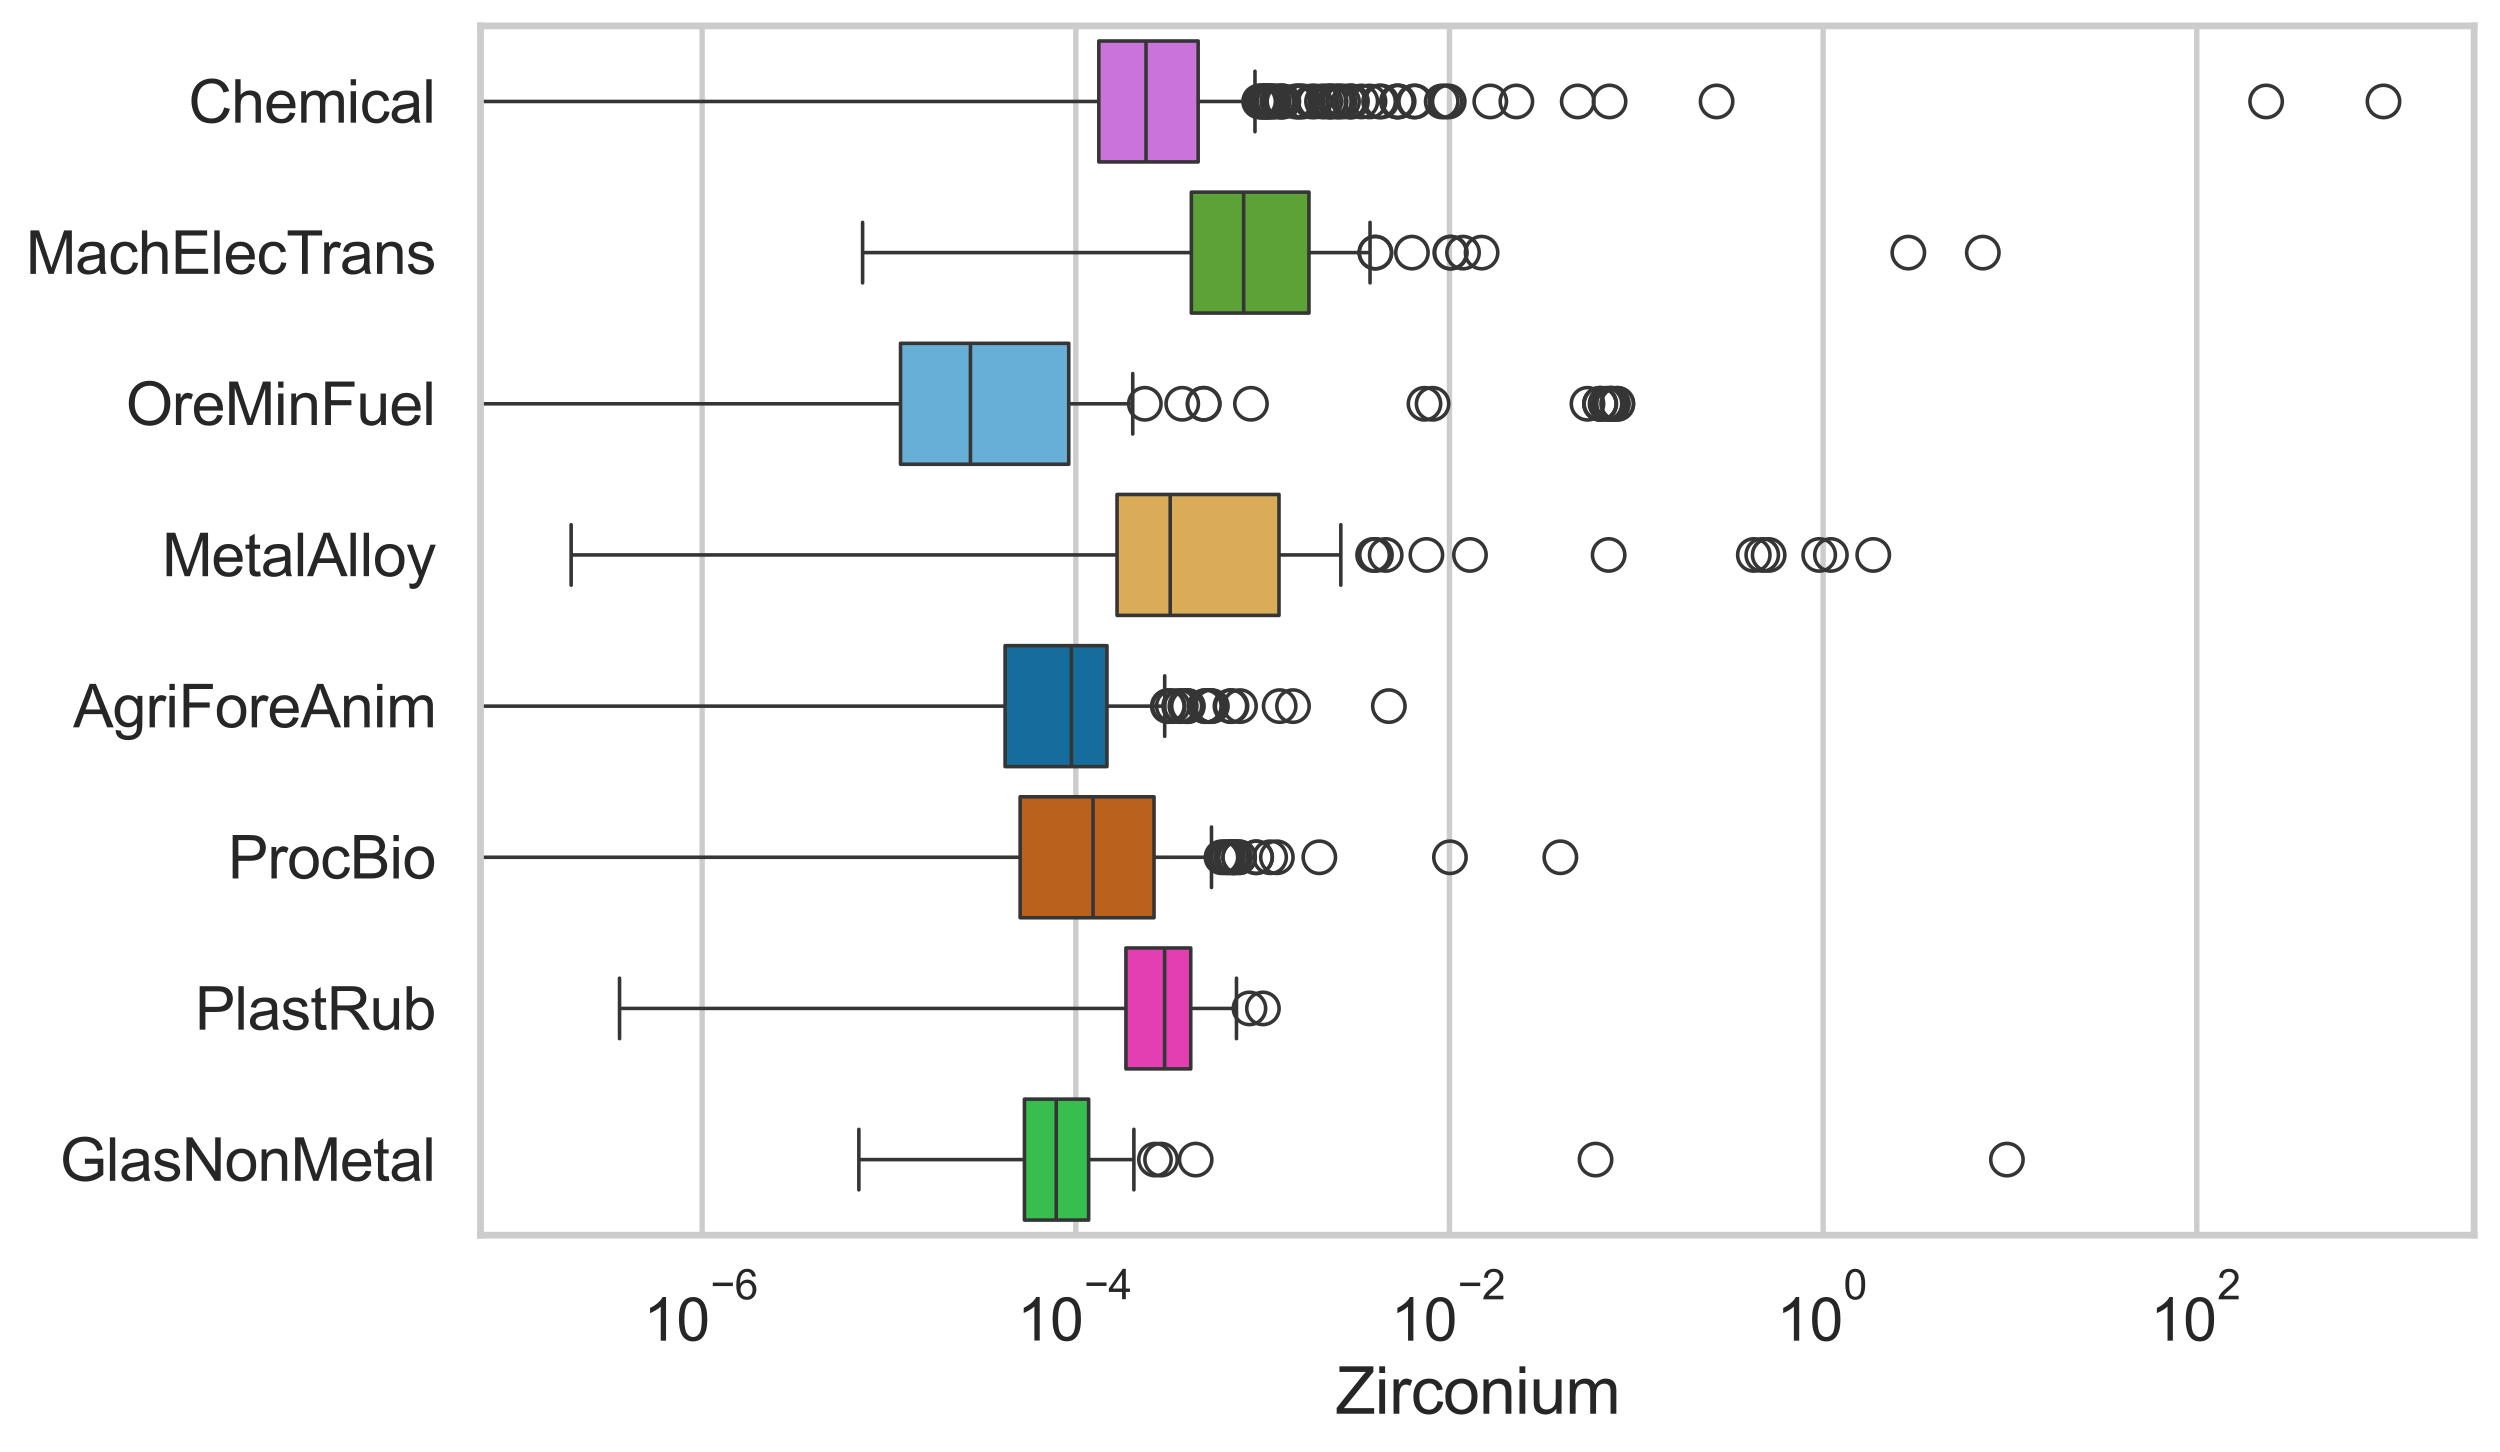<?xml version="1.0" encoding="utf-8" standalone="no"?>
<!DOCTYPE svg PUBLIC "-//W3C//DTD SVG 1.1//EN"
  "http://www.w3.org/Graphics/SVG/1.1/DTD/svg11.dtd">
<svg xmlns:xlink="http://www.w3.org/1999/xlink" width="695.577pt" height="404.121pt" viewBox="0 0 695.577 404.121" xmlns="http://www.w3.org/2000/svg" version="1.1">
 <defs>
  <style type="text/css">*{stroke-linejoin: round; stroke-linecap: butt}</style>
 </defs>
 <g id="figure_1">
  <g id="patch_1">
   <path d="M 0 404.121 
L 695.577 404.121 
L 695.577 0 
L 0 0 
z
" style="fill: #ffffff"/>
  </g>
  <g id="axes_1">
   <g id="patch_2">
    <path d="M 133.697 343.665 
L 688.377 343.665 
L 688.377 7.2 
L 133.697 7.2 
z
" style="fill: #ffffff"/>
   </g>
   <g id="matplotlib.axis_1">
    <g id="xtick_1">
     <g id="line2d_1">
      <path d="M 195.357 343.665 
L 195.357 7.2 
" clip-path="url(#pef0aa325db)" style="fill: none; stroke: #cccccc; stroke-width: 1.5; stroke-linecap: round"/>
     </g>
     <g id="text_1">
      <!-- $\mathdefault{10^{-6}}$ -->
      <g style="fill: #262626" transform="translate(179.022 373.18) scale(0.165 -0.165)">
       <defs>
        <path id="ArialMT-31" d="M 2384 0 
L 1822 0 
L 1822 3584 
Q 1619 3391 1289 3197 
Q 959 3003 697 2906 
L 697 3450 
Q 1169 3672 1522 3987 
Q 1875 4303 2022 4600 
L 2384 4600 
L 2384 0 
z
" transform="scale(0.016)"/>
        <path id="ArialMT-30" d="M 266 2259 
Q 266 3072 433 3567 
Q 600 4063 929 4331 
Q 1259 4600 1759 4600 
Q 2128 4600 2406 4451 
Q 2684 4303 2865 4023 
Q 3047 3744 3150 3342 
Q 3253 2941 3253 2259 
Q 3253 1453 3087 958 
Q 2922 463 2592 192 
Q 2263 -78 1759 -78 
Q 1097 -78 719 397 
Q 266 969 266 2259 
z
M 844 2259 
Q 844 1131 1108 757 
Q 1372 384 1759 384 
Q 2147 384 2411 759 
Q 2675 1134 2675 2259 
Q 2675 3391 2411 3762 
Q 2147 4134 1753 4134 
Q 1366 4134 1134 3806 
Q 844 3388 844 2259 
z
" transform="scale(0.016)"/>
        <path id="ArialMT-2212" d="M 3381 1997 
L 356 1997 
L 356 2522 
L 3381 2522 
L 3381 1997 
z
" transform="scale(0.016)"/>
        <path id="ArialMT-36" d="M 3184 3459 
L 2625 3416 
Q 2550 3747 2413 3897 
Q 2184 4138 1850 4138 
Q 1581 4138 1378 3988 
Q 1113 3794 959 3422 
Q 806 3050 800 2363 
Q 1003 2672 1297 2822 
Q 1591 2972 1913 2972 
Q 2475 2972 2870 2558 
Q 3266 2144 3266 1488 
Q 3266 1056 3080 686 
Q 2894 316 2569 119 
Q 2244 -78 1831 -78 
Q 1128 -78 684 439 
Q 241 956 241 2144 
Q 241 3472 731 4075 
Q 1159 4600 1884 4600 
Q 2425 4600 2770 4297 
Q 3116 3994 3184 3459 
z
M 888 1484 
Q 888 1194 1011 928 
Q 1134 663 1356 523 
Q 1578 384 1822 384 
Q 2178 384 2434 671 
Q 2691 959 2691 1453 
Q 2691 1928 2437 2201 
Q 2184 2475 1800 2475 
Q 1419 2475 1153 2201 
Q 888 1928 888 1484 
z
" transform="scale(0.016)"/>
       </defs>
       <use xlink:href="#ArialMT-31" transform="translate(0 0.994)"/>
       <use xlink:href="#ArialMT-30" transform="translate(55.615 0.994)"/>
       <use xlink:href="#ArialMT-2212" transform="translate(112.973 70.688) scale(0.7)"/>
       <use xlink:href="#ArialMT-36" transform="translate(153.852 70.688) scale(0.7)"/>
      </g>
     </g>
    </g>
    <g id="xtick_2">
     <g id="line2d_2">
      <path d="M 299.322 343.665 
L 299.322 7.2 
" clip-path="url(#pef0aa325db)" style="fill: none; stroke: #cccccc; stroke-width: 1.5; stroke-linecap: round"/>
     </g>
     <g id="text_2">
      <!-- $\mathdefault{10^{-4}}$ -->
      <g style="fill: #262626" transform="translate(282.987 373.015) scale(0.165 -0.165)">
       <defs>
        <path id="ArialMT-34" d="M 2069 0 
L 2069 1097 
L 81 1097 
L 81 1613 
L 2172 4581 
L 2631 4581 
L 2631 1613 
L 3250 1613 
L 3250 1097 
L 2631 1097 
L 2631 0 
L 2069 0 
z
M 2069 1613 
L 2069 3678 
L 634 1613 
L 2069 1613 
z
" transform="scale(0.016)"/>
       </defs>
       <use xlink:href="#ArialMT-31" transform="translate(0 0.202)"/>
       <use xlink:href="#ArialMT-30" transform="translate(55.615 0.202)"/>
       <use xlink:href="#ArialMT-2212" transform="translate(112.973 69.895) scale(0.7)"/>
       <use xlink:href="#ArialMT-34" transform="translate(153.852 69.895) scale(0.7)"/>
      </g>
     </g>
    </g>
    <g id="xtick_3">
     <g id="line2d_3">
      <path d="M 403.287 343.665 
L 403.287 7.2 
" clip-path="url(#pef0aa325db)" style="fill: none; stroke: #cccccc; stroke-width: 1.5; stroke-linecap: round"/>
     </g>
     <g id="text_3">
      <!-- $\mathdefault{10^{-2}}$ -->
      <g style="fill: #262626" transform="translate(386.952 373.18) scale(0.165 -0.165)">
       <defs>
        <path id="ArialMT-32" d="M 3222 541 
L 3222 0 
L 194 0 
Q 188 203 259 391 
Q 375 700 629 1000 
Q 884 1300 1366 1694 
Q 2113 2306 2375 2664 
Q 2638 3022 2638 3341 
Q 2638 3675 2398 3904 
Q 2159 4134 1775 4134 
Q 1369 4134 1125 3890 
Q 881 3647 878 3216 
L 300 3275 
Q 359 3922 746 4261 
Q 1134 4600 1788 4600 
Q 2447 4600 2831 4234 
Q 3216 3869 3216 3328 
Q 3216 3053 3103 2787 
Q 2991 2522 2730 2228 
Q 2469 1934 1863 1422 
Q 1356 997 1212 845 
Q 1069 694 975 541 
L 3222 541 
z
" transform="scale(0.016)"/>
       </defs>
       <use xlink:href="#ArialMT-31" transform="translate(0 0.994)"/>
       <use xlink:href="#ArialMT-30" transform="translate(55.615 0.994)"/>
       <use xlink:href="#ArialMT-2212" transform="translate(112.973 70.688) scale(0.7)"/>
       <use xlink:href="#ArialMT-32" transform="translate(153.852 70.688) scale(0.7)"/>
      </g>
     </g>
    </g>
    <g id="xtick_4">
     <g id="line2d_4">
      <path d="M 507.252 343.665 
L 507.252 7.2 
" clip-path="url(#pef0aa325db)" style="fill: none; stroke: #cccccc; stroke-width: 1.5; stroke-linecap: round"/>
     </g>
     <g id="text_4">
      <!-- $\mathdefault{10^{0}}$ -->
      <g style="fill: #262626" transform="translate(494.299 373.18) scale(0.165 -0.165)">
       <use xlink:href="#ArialMT-31" transform="translate(0 0.994)"/>
       <use xlink:href="#ArialMT-30" transform="translate(55.615 0.994)"/>
       <use xlink:href="#ArialMT-30" transform="translate(112.973 70.688) scale(0.7)"/>
      </g>
     </g>
    </g>
    <g id="xtick_5">
     <g id="line2d_5">
      <path d="M 611.217 343.665 
L 611.217 7.2 
" clip-path="url(#pef0aa325db)" style="fill: none; stroke: #cccccc; stroke-width: 1.5; stroke-linecap: round"/>
     </g>
     <g id="text_5">
      <!-- $\mathdefault{10^{2}}$ -->
      <g style="fill: #262626" transform="translate(598.264 373.18) scale(0.165 -0.165)">
       <use xlink:href="#ArialMT-31" transform="translate(0 0.994)"/>
       <use xlink:href="#ArialMT-30" transform="translate(55.615 0.994)"/>
       <use xlink:href="#ArialMT-32" transform="translate(112.973 70.688) scale(0.7)"/>
      </g>
     </g>
    </g>
    <g id="text_6">
     <!-- Zirconium -->
     <g style="fill: #262626" transform="translate(371.533 393.344) scale(0.18 -0.18)">
      <defs>
       <path id="ArialMT-5a" d="M 128 0 
L 128 563 
L 2475 3497 
Q 2725 3809 2950 4041 
L 394 4041 
L 394 4581 
L 3675 4581 
L 3675 4041 
L 1103 863 
L 825 541 
L 3750 541 
L 3750 0 
L 128 0 
z
" transform="scale(0.016)"/>
       <path id="ArialMT-69" d="M 425 3934 
L 425 4581 
L 988 4581 
L 988 3934 
L 425 3934 
z
M 425 0 
L 425 3319 
L 988 3319 
L 988 0 
L 425 0 
z
" transform="scale(0.016)"/>
       <path id="ArialMT-72" d="M 416 0 
L 416 3319 
L 922 3319 
L 922 2816 
Q 1116 3169 1280 3281 
Q 1444 3394 1641 3394 
Q 1925 3394 2219 3213 
L 2025 2691 
Q 1819 2813 1613 2813 
Q 1428 2813 1281 2702 
Q 1134 2591 1072 2394 
Q 978 2094 978 1738 
L 978 0 
L 416 0 
z
" transform="scale(0.016)"/>
       <path id="ArialMT-63" d="M 2588 1216 
L 3141 1144 
Q 3050 572 2676 248 
Q 2303 -75 1759 -75 
Q 1078 -75 664 370 
Q 250 816 250 1647 
Q 250 2184 428 2587 
Q 606 2991 970 3192 
Q 1334 3394 1763 3394 
Q 2303 3394 2647 3120 
Q 2991 2847 3088 2344 
L 2541 2259 
Q 2463 2594 2264 2762 
Q 2066 2931 1784 2931 
Q 1359 2931 1093 2626 
Q 828 2322 828 1663 
Q 828 994 1084 691 
Q 1341 388 1753 388 
Q 2084 388 2306 591 
Q 2528 794 2588 1216 
z
" transform="scale(0.016)"/>
       <path id="ArialMT-6f" d="M 213 1659 
Q 213 2581 725 3025 
Q 1153 3394 1769 3394 
Q 2453 3394 2887 2945 
Q 3322 2497 3322 1706 
Q 3322 1066 3130 698 
Q 2938 331 2570 128 
Q 2203 -75 1769 -75 
Q 1072 -75 642 372 
Q 213 819 213 1659 
z
M 791 1659 
Q 791 1022 1069 705 
Q 1347 388 1769 388 
Q 2188 388 2466 706 
Q 2744 1025 2744 1678 
Q 2744 2294 2464 2611 
Q 2184 2928 1769 2928 
Q 1347 2928 1069 2612 
Q 791 2297 791 1659 
z
" transform="scale(0.016)"/>
       <path id="ArialMT-6e" d="M 422 0 
L 422 3319 
L 928 3319 
L 928 2847 
Q 1294 3394 1984 3394 
Q 2284 3394 2536 3286 
Q 2788 3178 2913 3003 
Q 3038 2828 3088 2588 
Q 3119 2431 3119 2041 
L 3119 0 
L 2556 0 
L 2556 2019 
Q 2556 2363 2490 2533 
Q 2425 2703 2258 2804 
Q 2091 2906 1866 2906 
Q 1506 2906 1245 2678 
Q 984 2450 984 1813 
L 984 0 
L 422 0 
z
" transform="scale(0.016)"/>
       <path id="ArialMT-75" d="M 2597 0 
L 2597 488 
Q 2209 -75 1544 -75 
Q 1250 -75 995 37 
Q 741 150 617 320 
Q 494 491 444 738 
Q 409 903 409 1263 
L 409 3319 
L 972 3319 
L 972 1478 
Q 972 1038 1006 884 
Q 1059 663 1231 536 
Q 1403 409 1656 409 
Q 1909 409 2131 539 
Q 2353 669 2445 892 
Q 2538 1116 2538 1541 
L 2538 3319 
L 3100 3319 
L 3100 0 
L 2597 0 
z
" transform="scale(0.016)"/>
       <path id="ArialMT-6d" d="M 422 0 
L 422 3319 
L 925 3319 
L 925 2853 
Q 1081 3097 1340 3245 
Q 1600 3394 1931 3394 
Q 2300 3394 2536 3241 
Q 2772 3088 2869 2813 
Q 3263 3394 3894 3394 
Q 4388 3394 4653 3120 
Q 4919 2847 4919 2278 
L 4919 0 
L 4359 0 
L 4359 2091 
Q 4359 2428 4304 2576 
Q 4250 2725 4106 2815 
Q 3963 2906 3769 2906 
Q 3419 2906 3187 2673 
Q 2956 2441 2956 1928 
L 2956 0 
L 2394 0 
L 2394 2156 
Q 2394 2531 2256 2718 
Q 2119 2906 1806 2906 
Q 1569 2906 1367 2781 
Q 1166 2656 1075 2415 
Q 984 2175 984 1722 
L 984 0 
L 422 0 
z
" transform="scale(0.016)"/>
      </defs>
      <use xlink:href="#ArialMT-5a"/>
      <use xlink:href="#ArialMT-69" transform="translate(61.084 0)"/>
      <use xlink:href="#ArialMT-72" transform="translate(83.301 0)"/>
      <use xlink:href="#ArialMT-63" transform="translate(116.602 0)"/>
      <use xlink:href="#ArialMT-6f" transform="translate(166.602 0)"/>
      <use xlink:href="#ArialMT-6e" transform="translate(222.217 0)"/>
      <use xlink:href="#ArialMT-69" transform="translate(277.832 0)"/>
      <use xlink:href="#ArialMT-75" transform="translate(300.049 0)"/>
      <use xlink:href="#ArialMT-6d" transform="translate(355.664 0)"/>
     </g>
    </g>
   </g>
   <g id="matplotlib.axis_2">
    <g id="ytick_1">
     <g id="text_7">
      <!-- Chemical -->
      <g style="fill: #262626" transform="translate(52.428 34.134) scale(0.165 -0.165)">
       <defs>
        <path id="ArialMT-43" d="M 3763 1606 
L 4369 1453 
Q 4178 706 3683 314 
Q 3188 -78 2472 -78 
Q 1731 -78 1267 223 
Q 803 525 561 1097 
Q 319 1669 319 2325 
Q 319 3041 592 3573 
Q 866 4106 1370 4382 
Q 1875 4659 2481 4659 
Q 3169 4659 3637 4309 
Q 4106 3959 4291 3325 
L 3694 3184 
Q 3534 3684 3231 3912 
Q 2928 4141 2469 4141 
Q 1941 4141 1586 3887 
Q 1231 3634 1087 3207 
Q 944 2781 944 2328 
Q 944 1744 1114 1308 
Q 1284 872 1643 656 
Q 2003 441 2422 441 
Q 2931 441 3284 734 
Q 3638 1028 3763 1606 
z
" transform="scale(0.016)"/>
        <path id="ArialMT-68" d="M 422 0 
L 422 4581 
L 984 4581 
L 984 2938 
Q 1378 3394 1978 3394 
Q 2347 3394 2619 3248 
Q 2891 3103 3008 2847 
Q 3125 2591 3125 2103 
L 3125 0 
L 2563 0 
L 2563 2103 
Q 2563 2525 2380 2717 
Q 2197 2909 1863 2909 
Q 1613 2909 1392 2779 
Q 1172 2650 1078 2428 
Q 984 2206 984 1816 
L 984 0 
L 422 0 
z
" transform="scale(0.016)"/>
        <path id="ArialMT-65" d="M 2694 1069 
L 3275 997 
Q 3138 488 2766 206 
Q 2394 -75 1816 -75 
Q 1088 -75 661 373 
Q 234 822 234 1631 
Q 234 2469 665 2931 
Q 1097 3394 1784 3394 
Q 2450 3394 2872 2941 
Q 3294 2488 3294 1666 
Q 3294 1616 3291 1516 
L 816 1516 
Q 847 969 1125 678 
Q 1403 388 1819 388 
Q 2128 388 2347 550 
Q 2566 713 2694 1069 
z
M 847 1978 
L 2700 1978 
Q 2663 2397 2488 2606 
Q 2219 2931 1791 2931 
Q 1403 2931 1139 2672 
Q 875 2413 847 1978 
z
" transform="scale(0.016)"/>
        <path id="ArialMT-61" d="M 2588 409 
Q 2275 144 1986 34 
Q 1697 -75 1366 -75 
Q 819 -75 525 192 
Q 231 459 231 875 
Q 231 1119 342 1320 
Q 453 1522 633 1644 
Q 813 1766 1038 1828 
Q 1203 1872 1538 1913 
Q 2219 1994 2541 2106 
Q 2544 2222 2544 2253 
Q 2544 2597 2384 2738 
Q 2169 2928 1744 2928 
Q 1347 2928 1158 2789 
Q 969 2650 878 2297 
L 328 2372 
Q 403 2725 575 2942 
Q 747 3159 1072 3276 
Q 1397 3394 1825 3394 
Q 2250 3394 2515 3294 
Q 2781 3194 2906 3042 
Q 3031 2891 3081 2659 
Q 3109 2516 3109 2141 
L 3109 1391 
Q 3109 606 3145 398 
Q 3181 191 3288 0 
L 2700 0 
Q 2613 175 2588 409 
z
M 2541 1666 
Q 2234 1541 1622 1453 
Q 1275 1403 1131 1340 
Q 988 1278 909 1158 
Q 831 1038 831 891 
Q 831 666 1001 516 
Q 1172 366 1500 366 
Q 1825 366 2078 508 
Q 2331 650 2450 897 
Q 2541 1088 2541 1459 
L 2541 1666 
z
" transform="scale(0.016)"/>
        <path id="ArialMT-6c" d="M 409 0 
L 409 4581 
L 972 4581 
L 972 0 
L 409 0 
z
" transform="scale(0.016)"/>
       </defs>
       <use xlink:href="#ArialMT-43"/>
       <use xlink:href="#ArialMT-68" transform="translate(72.217 0)"/>
       <use xlink:href="#ArialMT-65" transform="translate(127.832 0)"/>
       <use xlink:href="#ArialMT-6d" transform="translate(183.447 0)"/>
       <use xlink:href="#ArialMT-69" transform="translate(266.748 0)"/>
       <use xlink:href="#ArialMT-63" transform="translate(288.965 0)"/>
       <use xlink:href="#ArialMT-61" transform="translate(338.965 0)"/>
       <use xlink:href="#ArialMT-6c" transform="translate(394.58 0)"/>
      </g>
     </g>
    </g>
    <g id="ytick_2">
     <g id="text_8">
      <!-- MachElecTrans -->
      <g style="fill: #262626" transform="translate(7.2 76.192) scale(0.165 -0.165)">
       <defs>
        <path id="ArialMT-4d" d="M 475 0 
L 475 4581 
L 1388 4581 
L 2472 1338 
Q 2622 884 2691 659 
Q 2769 909 2934 1394 
L 4031 4581 
L 4847 4581 
L 4847 0 
L 4263 0 
L 4263 3834 
L 2931 0 
L 2384 0 
L 1059 3900 
L 1059 0 
L 475 0 
z
" transform="scale(0.016)"/>
        <path id="ArialMT-45" d="M 506 0 
L 506 4581 
L 3819 4581 
L 3819 4041 
L 1113 4041 
L 1113 2638 
L 3647 2638 
L 3647 2100 
L 1113 2100 
L 1113 541 
L 3925 541 
L 3925 0 
L 506 0 
z
" transform="scale(0.016)"/>
        <path id="ArialMT-54" d="M 1659 0 
L 1659 4041 
L 150 4041 
L 150 4581 
L 3781 4581 
L 3781 4041 
L 2266 4041 
L 2266 0 
L 1659 0 
z
" transform="scale(0.016)"/>
        <path id="ArialMT-73" d="M 197 991 
L 753 1078 
Q 800 744 1014 566 
Q 1228 388 1613 388 
Q 2000 388 2187 545 
Q 2375 703 2375 916 
Q 2375 1106 2209 1216 
Q 2094 1291 1634 1406 
Q 1016 1563 777 1677 
Q 538 1791 414 1992 
Q 291 2194 291 2438 
Q 291 2659 392 2848 
Q 494 3038 669 3163 
Q 800 3259 1026 3326 
Q 1253 3394 1513 3394 
Q 1903 3394 2198 3281 
Q 2494 3169 2634 2976 
Q 2775 2784 2828 2463 
L 2278 2388 
Q 2241 2644 2061 2787 
Q 1881 2931 1553 2931 
Q 1166 2931 1000 2803 
Q 834 2675 834 2503 
Q 834 2394 903 2306 
Q 972 2216 1119 2156 
Q 1203 2125 1616 2013 
Q 2213 1853 2448 1751 
Q 2684 1650 2818 1456 
Q 2953 1263 2953 975 
Q 2953 694 2789 445 
Q 2625 197 2315 61 
Q 2006 -75 1616 -75 
Q 969 -75 630 194 
Q 291 463 197 991 
z
" transform="scale(0.016)"/>
       </defs>
       <use xlink:href="#ArialMT-4d"/>
       <use xlink:href="#ArialMT-61" transform="translate(83.301 0)"/>
       <use xlink:href="#ArialMT-63" transform="translate(138.916 0)"/>
       <use xlink:href="#ArialMT-68" transform="translate(188.916 0)"/>
       <use xlink:href="#ArialMT-45" transform="translate(244.531 0)"/>
       <use xlink:href="#ArialMT-6c" transform="translate(311.23 0)"/>
       <use xlink:href="#ArialMT-65" transform="translate(333.447 0)"/>
       <use xlink:href="#ArialMT-63" transform="translate(389.062 0)"/>
       <use xlink:href="#ArialMT-54" transform="translate(439.062 0)"/>
       <use xlink:href="#ArialMT-72" transform="translate(496.396 0)"/>
       <use xlink:href="#ArialMT-61" transform="translate(529.697 0)"/>
       <use xlink:href="#ArialMT-6e" transform="translate(585.312 0)"/>
       <use xlink:href="#ArialMT-73" transform="translate(640.928 0)"/>
      </g>
     </g>
    </g>
    <g id="ytick_3">
     <g id="text_9">
      <!-- OreMinFuel -->
      <g style="fill: #262626" transform="translate(35.013 118.25) scale(0.165 -0.165)">
       <defs>
        <path id="ArialMT-4f" d="M 309 2231 
Q 309 3372 921 4017 
Q 1534 4663 2503 4663 
Q 3138 4663 3647 4359 
Q 4156 4056 4423 3514 
Q 4691 2972 4691 2284 
Q 4691 1588 4409 1038 
Q 4128 488 3612 205 
Q 3097 -78 2500 -78 
Q 1853 -78 1343 234 
Q 834 547 571 1087 
Q 309 1628 309 2231 
z
M 934 2222 
Q 934 1394 1379 917 
Q 1825 441 2497 441 
Q 3181 441 3623 922 
Q 4066 1403 4066 2288 
Q 4066 2847 3877 3264 
Q 3688 3681 3323 3911 
Q 2959 4141 2506 4141 
Q 1863 4141 1398 3698 
Q 934 3256 934 2222 
z
" transform="scale(0.016)"/>
        <path id="ArialMT-46" d="M 525 0 
L 525 4581 
L 3616 4581 
L 3616 4041 
L 1131 4041 
L 1131 2622 
L 3281 2622 
L 3281 2081 
L 1131 2081 
L 1131 0 
L 525 0 
z
" transform="scale(0.016)"/>
       </defs>
       <use xlink:href="#ArialMT-4f"/>
       <use xlink:href="#ArialMT-72" transform="translate(77.783 0)"/>
       <use xlink:href="#ArialMT-65" transform="translate(111.084 0)"/>
       <use xlink:href="#ArialMT-4d" transform="translate(166.699 0)"/>
       <use xlink:href="#ArialMT-69" transform="translate(250 0)"/>
       <use xlink:href="#ArialMT-6e" transform="translate(272.217 0)"/>
       <use xlink:href="#ArialMT-46" transform="translate(327.832 0)"/>
       <use xlink:href="#ArialMT-75" transform="translate(388.916 0)"/>
       <use xlink:href="#ArialMT-65" transform="translate(444.531 0)"/>
       <use xlink:href="#ArialMT-6c" transform="translate(500.146 0)"/>
      </g>
     </g>
    </g>
    <g id="ytick_4">
     <g id="text_10">
      <!-- MetalAlloy -->
      <g style="fill: #262626" transform="translate(45.088 160.308) scale(0.165 -0.165)">
       <defs>
        <path id="ArialMT-74" d="M 1650 503 
L 1731 6 
Q 1494 -44 1306 -44 
Q 1000 -44 831 53 
Q 663 150 594 308 
Q 525 466 525 972 
L 525 2881 
L 113 2881 
L 113 3319 
L 525 3319 
L 525 4141 
L 1084 4478 
L 1084 3319 
L 1650 3319 
L 1650 2881 
L 1084 2881 
L 1084 941 
Q 1084 700 1114 631 
Q 1144 563 1211 522 
Q 1278 481 1403 481 
Q 1497 481 1650 503 
z
" transform="scale(0.016)"/>
        <path id="ArialMT-41" d="M -9 0 
L 1750 4581 
L 2403 4581 
L 4278 0 
L 3588 0 
L 3053 1388 
L 1138 1388 
L 634 0 
L -9 0 
z
M 1313 1881 
L 2866 1881 
L 2388 3150 
Q 2169 3728 2063 4100 
Q 1975 3659 1816 3225 
L 1313 1881 
z
" transform="scale(0.016)"/>
        <path id="ArialMT-79" d="M 397 -1278 
L 334 -750 
Q 519 -800 656 -800 
Q 844 -800 956 -737 
Q 1069 -675 1141 -563 
Q 1194 -478 1313 -144 
Q 1328 -97 1363 -6 
L 103 3319 
L 709 3319 
L 1400 1397 
Q 1534 1031 1641 628 
Q 1738 1016 1872 1384 
L 2581 3319 
L 3144 3319 
L 1881 -56 
Q 1678 -603 1566 -809 
Q 1416 -1088 1222 -1217 
Q 1028 -1347 759 -1347 
Q 597 -1347 397 -1278 
z
" transform="scale(0.016)"/>
       </defs>
       <use xlink:href="#ArialMT-4d"/>
       <use xlink:href="#ArialMT-65" transform="translate(83.301 0)"/>
       <use xlink:href="#ArialMT-74" transform="translate(138.916 0)"/>
       <use xlink:href="#ArialMT-61" transform="translate(166.699 0)"/>
       <use xlink:href="#ArialMT-6c" transform="translate(222.314 0)"/>
       <use xlink:href="#ArialMT-41" transform="translate(244.531 0)"/>
       <use xlink:href="#ArialMT-6c" transform="translate(311.23 0)"/>
       <use xlink:href="#ArialMT-6c" transform="translate(333.447 0)"/>
       <use xlink:href="#ArialMT-6f" transform="translate(355.664 0)"/>
       <use xlink:href="#ArialMT-79" transform="translate(411.279 0)"/>
      </g>
     </g>
    </g>
    <g id="ytick_5">
     <g id="text_11">
      <!-- AgriForeAnim -->
      <g style="fill: #262626" transform="translate(20.341 202.366) scale(0.165 -0.165)">
       <defs>
        <path id="ArialMT-67" d="M 319 -275 
L 866 -356 
Q 900 -609 1056 -725 
Q 1266 -881 1628 -881 
Q 2019 -881 2231 -725 
Q 2444 -569 2519 -288 
Q 2563 -116 2559 434 
Q 2191 0 1641 0 
Q 956 0 581 494 
Q 206 988 206 1678 
Q 206 2153 378 2554 
Q 550 2956 876 3175 
Q 1203 3394 1644 3394 
Q 2231 3394 2613 2919 
L 2613 3319 
L 3131 3319 
L 3131 450 
Q 3131 -325 2973 -648 
Q 2816 -972 2473 -1159 
Q 2131 -1347 1631 -1347 
Q 1038 -1347 672 -1080 
Q 306 -813 319 -275 
z
M 784 1719 
Q 784 1066 1043 766 
Q 1303 466 1694 466 
Q 2081 466 2343 764 
Q 2606 1063 2606 1700 
Q 2606 2309 2336 2618 
Q 2066 2928 1684 2928 
Q 1309 2928 1046 2623 
Q 784 2319 784 1719 
z
" transform="scale(0.016)"/>
       </defs>
       <use xlink:href="#ArialMT-41"/>
       <use xlink:href="#ArialMT-67" transform="translate(66.699 0)"/>
       <use xlink:href="#ArialMT-72" transform="translate(122.314 0)"/>
       <use xlink:href="#ArialMT-69" transform="translate(155.615 0)"/>
       <use xlink:href="#ArialMT-46" transform="translate(177.832 0)"/>
       <use xlink:href="#ArialMT-6f" transform="translate(238.916 0)"/>
       <use xlink:href="#ArialMT-72" transform="translate(294.531 0)"/>
       <use xlink:href="#ArialMT-65" transform="translate(327.832 0)"/>
       <use xlink:href="#ArialMT-41" transform="translate(383.447 0)"/>
       <use xlink:href="#ArialMT-6e" transform="translate(450.146 0)"/>
       <use xlink:href="#ArialMT-69" transform="translate(505.762 0)"/>
       <use xlink:href="#ArialMT-6d" transform="translate(527.979 0)"/>
      </g>
     </g>
    </g>
    <g id="ytick_6">
     <g id="text_12">
      <!-- ProcBio -->
      <g style="fill: #262626" transform="translate(63.424 244.425) scale(0.165 -0.165)">
       <defs>
        <path id="ArialMT-50" d="M 494 0 
L 494 4581 
L 2222 4581 
Q 2678 4581 2919 4538 
Q 3256 4481 3484 4323 
Q 3713 4166 3852 3881 
Q 3991 3597 3991 3256 
Q 3991 2672 3619 2267 
Q 3247 1863 2275 1863 
L 1100 1863 
L 1100 0 
L 494 0 
z
M 1100 2403 
L 2284 2403 
Q 2872 2403 3119 2622 
Q 3366 2841 3366 3238 
Q 3366 3525 3220 3729 
Q 3075 3934 2838 4000 
Q 2684 4041 2272 4041 
L 1100 4041 
L 1100 2403 
z
" transform="scale(0.016)"/>
        <path id="ArialMT-42" d="M 469 0 
L 469 4581 
L 2188 4581 
Q 2713 4581 3030 4442 
Q 3347 4303 3526 4014 
Q 3706 3725 3706 3409 
Q 3706 3116 3547 2856 
Q 3388 2597 3066 2438 
Q 3481 2316 3704 2022 
Q 3928 1728 3928 1328 
Q 3928 1006 3792 729 
Q 3656 453 3456 303 
Q 3256 153 2954 76 
Q 2653 0 2216 0 
L 469 0 
z
M 1075 2656 
L 2066 2656 
Q 2469 2656 2644 2709 
Q 2875 2778 2992 2937 
Q 3109 3097 3109 3338 
Q 3109 3566 3000 3739 
Q 2891 3913 2687 3977 
Q 2484 4041 1991 4041 
L 1075 4041 
L 1075 2656 
z
M 1075 541 
L 2216 541 
Q 2509 541 2628 563 
Q 2838 600 2978 687 
Q 3119 775 3209 942 
Q 3300 1109 3300 1328 
Q 3300 1584 3169 1773 
Q 3038 1963 2805 2039 
Q 2572 2116 2134 2116 
L 1075 2116 
L 1075 541 
z
" transform="scale(0.016)"/>
       </defs>
       <use xlink:href="#ArialMT-50"/>
       <use xlink:href="#ArialMT-72" transform="translate(66.699 0)"/>
       <use xlink:href="#ArialMT-6f" transform="translate(100 0)"/>
       <use xlink:href="#ArialMT-63" transform="translate(155.615 0)"/>
       <use xlink:href="#ArialMT-42" transform="translate(205.615 0)"/>
       <use xlink:href="#ArialMT-69" transform="translate(272.314 0)"/>
       <use xlink:href="#ArialMT-6f" transform="translate(294.531 0)"/>
      </g>
     </g>
    </g>
    <g id="ytick_7">
     <g id="text_13">
      <!-- PlastRub -->
      <g style="fill: #262626" transform="translate(54.248 286.483) scale(0.165 -0.165)">
       <defs>
        <path id="ArialMT-52" d="M 503 0 
L 503 4581 
L 2534 4581 
Q 3147 4581 3465 4457 
Q 3784 4334 3975 4021 
Q 4166 3709 4166 3331 
Q 4166 2844 3850 2509 
Q 3534 2175 2875 2084 
Q 3116 1969 3241 1856 
Q 3506 1613 3744 1247 
L 4541 0 
L 3778 0 
L 3172 953 
Q 2906 1366 2734 1584 
Q 2563 1803 2427 1890 
Q 2291 1978 2150 2013 
Q 2047 2034 1813 2034 
L 1109 2034 
L 1109 0 
L 503 0 
z
M 1109 2559 
L 2413 2559 
Q 2828 2559 3062 2645 
Q 3297 2731 3419 2920 
Q 3541 3109 3541 3331 
Q 3541 3656 3305 3865 
Q 3069 4075 2559 4075 
L 1109 4075 
L 1109 2559 
z
" transform="scale(0.016)"/>
        <path id="ArialMT-62" d="M 941 0 
L 419 0 
L 419 4581 
L 981 4581 
L 981 2947 
Q 1338 3394 1891 3394 
Q 2197 3394 2470 3270 
Q 2744 3147 2920 2923 
Q 3097 2700 3197 2384 
Q 3297 2069 3297 1709 
Q 3297 856 2875 390 
Q 2453 -75 1863 -75 
Q 1275 -75 941 416 
L 941 0 
z
M 934 1684 
Q 934 1088 1097 822 
Q 1363 388 1816 388 
Q 2184 388 2453 708 
Q 2722 1028 2722 1663 
Q 2722 2313 2464 2622 
Q 2206 2931 1841 2931 
Q 1472 2931 1203 2611 
Q 934 2291 934 1684 
z
" transform="scale(0.016)"/>
       </defs>
       <use xlink:href="#ArialMT-50"/>
       <use xlink:href="#ArialMT-6c" transform="translate(66.699 0)"/>
       <use xlink:href="#ArialMT-61" transform="translate(88.916 0)"/>
       <use xlink:href="#ArialMT-73" transform="translate(144.531 0)"/>
       <use xlink:href="#ArialMT-74" transform="translate(194.531 0)"/>
       <use xlink:href="#ArialMT-52" transform="translate(222.314 0)"/>
       <use xlink:href="#ArialMT-75" transform="translate(294.531 0)"/>
       <use xlink:href="#ArialMT-62" transform="translate(350.146 0)"/>
      </g>
     </g>
    </g>
    <g id="ytick_8">
     <g id="text_14">
      <!-- GlasNonMetal -->
      <g style="fill: #262626" transform="translate(16.659 328.541) scale(0.165 -0.165)">
       <defs>
        <path id="ArialMT-47" d="M 2638 1797 
L 2638 2334 
L 4578 2338 
L 4578 638 
Q 4131 281 3656 101 
Q 3181 -78 2681 -78 
Q 2006 -78 1454 211 
Q 903 500 622 1047 
Q 341 1594 341 2269 
Q 341 2938 620 3517 
Q 900 4097 1425 4378 
Q 1950 4659 2634 4659 
Q 3131 4659 3532 4498 
Q 3934 4338 4162 4050 
Q 4391 3763 4509 3300 
L 3963 3150 
Q 3859 3500 3706 3700 
Q 3553 3900 3268 4020 
Q 2984 4141 2638 4141 
Q 2222 4141 1919 4014 
Q 1616 3888 1430 3681 
Q 1244 3475 1141 3228 
Q 966 2803 966 2306 
Q 966 1694 1177 1281 
Q 1388 869 1791 669 
Q 2194 469 2647 469 
Q 3041 469 3416 620 
Q 3791 772 3984 944 
L 3984 1797 
L 2638 1797 
z
" transform="scale(0.016)"/>
        <path id="ArialMT-4e" d="M 488 0 
L 488 4581 
L 1109 4581 
L 3516 984 
L 3516 4581 
L 4097 4581 
L 4097 0 
L 3475 0 
L 1069 3600 
L 1069 0 
L 488 0 
z
" transform="scale(0.016)"/>
       </defs>
       <use xlink:href="#ArialMT-47"/>
       <use xlink:href="#ArialMT-6c" transform="translate(77.783 0)"/>
       <use xlink:href="#ArialMT-61" transform="translate(100 0)"/>
       <use xlink:href="#ArialMT-73" transform="translate(155.615 0)"/>
       <use xlink:href="#ArialMT-4e" transform="translate(205.615 0)"/>
       <use xlink:href="#ArialMT-6f" transform="translate(277.832 0)"/>
       <use xlink:href="#ArialMT-6e" transform="translate(333.447 0)"/>
       <use xlink:href="#ArialMT-4d" transform="translate(389.062 0)"/>
       <use xlink:href="#ArialMT-65" transform="translate(472.363 0)"/>
       <use xlink:href="#ArialMT-74" transform="translate(527.979 0)"/>
       <use xlink:href="#ArialMT-61" transform="translate(555.762 0)"/>
       <use xlink:href="#ArialMT-6c" transform="translate(611.377 0)"/>
      </g>
     </g>
    </g>
   </g>
   <g id="patch_3">
    <path d="M 305.726 11.406 
L 305.726 45.052 
L 333.363 45.052 
L 333.363 11.406 
L 305.726 11.406 
z
" clip-path="url(#pef0aa325db)" style="fill: #ca74db; stroke: #353535; stroke-linejoin: miter"/>
   </g>
   <g id="line2d_6">
    <path d="M 305.726 28.229 
L -1 28.229 
" clip-path="url(#pef0aa325db)" style="fill: none; stroke: #353535"/>
   </g>
   <g id="line2d_7">
    <path d="M 333.363 28.229 
L 349.173 28.229 
" clip-path="url(#pef0aa325db)" style="fill: none; stroke: #353535"/>
   </g>
   <g id="line2d_8">
    <path clip-path="url(#pef0aa325db)" style="fill: none; stroke: #353535; stroke-linecap: round"/>
   </g>
   <g id="line2d_9">
    <path d="M 349.173 19.817 
L 349.173 36.641 
" clip-path="url(#pef0aa325db)" style="fill: none; stroke: #353535; stroke-linecap: round"/>
   </g>
   <g id="line2d_10">
    <defs>
     <path id="mb17805c970" d="M 0 4.5 
C 1.193 4.5 2.338 4.026 3.182 3.182 
C 4.026 2.338 4.5 1.193 4.5 0 
C 4.5 -1.193 4.026 -2.338 3.182 -3.182 
C 2.338 -4.026 1.193 -4.5 0 -4.5 
C -1.193 -4.5 -2.338 -4.026 -3.182 -3.182 
C -4.026 -2.338 -4.5 -1.193 -4.5 0 
C -4.5 1.193 -4.026 2.338 -3.182 3.182 
C -2.338 4.026 -1.193 4.5 0 4.5 
z
" style="stroke: #353535"/>
    </defs>
    <g clip-path="url(#pef0aa325db)">
     <use xlink:href="#mb17805c970" x="401.129" y="28.229" style="fill-opacity: 0; stroke: #353535"/>
     <use xlink:href="#mb17805c970" x="350.923" y="28.229" style="fill-opacity: 0; stroke: #353535"/>
     <use xlink:href="#mb17805c970" x="402.142" y="28.229" style="fill-opacity: 0; stroke: #353535"/>
     <use xlink:href="#mb17805c970" x="389.148" y="28.229" style="fill-opacity: 0; stroke: #353535"/>
     <use xlink:href="#mb17805c970" x="630.506" y="28.229" style="fill-opacity: 0; stroke: #353535"/>
     <use xlink:href="#mb17805c970" x="364.932" y="28.229" style="fill-opacity: 0; stroke: #353535"/>
     <use xlink:href="#mb17805c970" x="353.652" y="28.229" style="fill-opacity: 0; stroke: #353535"/>
     <use xlink:href="#mb17805c970" x="356.127" y="28.229" style="fill-opacity: 0; stroke: #353535"/>
     <use xlink:href="#mb17805c970" x="388.683" y="28.229" style="fill-opacity: 0; stroke: #353535"/>
     <use xlink:href="#mb17805c970" x="361.321" y="28.229" style="fill-opacity: 0; stroke: #353535"/>
     <use xlink:href="#mb17805c970" x="354.226" y="28.229" style="fill-opacity: 0; stroke: #353535"/>
     <use xlink:href="#mb17805c970" x="477.609" y="28.229" style="fill-opacity: 0; stroke: #353535"/>
     <use xlink:href="#mb17805c970" x="356.522" y="28.229" style="fill-opacity: 0; stroke: #353535"/>
     <use xlink:href="#mb17805c970" x="414.647" y="28.229" style="fill-opacity: 0; stroke: #353535"/>
     <use xlink:href="#mb17805c970" x="350.833" y="28.229" style="fill-opacity: 0; stroke: #353535"/>
     <use xlink:href="#mb17805c970" x="375.858" y="28.229" style="fill-opacity: 0; stroke: #353535"/>
     <use xlink:href="#mb17805c970" x="393.736" y="28.229" style="fill-opacity: 0; stroke: #353535"/>
     <use xlink:href="#mb17805c970" x="352.294" y="28.229" style="fill-opacity: 0; stroke: #353535"/>
     <use xlink:href="#mb17805c970" x="352.315" y="28.229" style="fill-opacity: 0; stroke: #353535"/>
     <use xlink:href="#mb17805c970" x="403.082" y="28.229" style="fill-opacity: 0; stroke: #353535"/>
     <use xlink:href="#mb17805c970" x="383.714" y="28.229" style="fill-opacity: 0; stroke: #353535"/>
     <use xlink:href="#mb17805c970" x="378.771" y="28.229" style="fill-opacity: 0; stroke: #353535"/>
     <use xlink:href="#mb17805c970" x="372.658" y="28.229" style="fill-opacity: 0; stroke: #353535"/>
     <use xlink:href="#mb17805c970" x="354.327" y="28.229" style="fill-opacity: 0; stroke: #353535"/>
     <use xlink:href="#mb17805c970" x="351.893" y="28.229" style="fill-opacity: 0; stroke: #353535"/>
     <use xlink:href="#mb17805c970" x="388.797" y="28.229" style="fill-opacity: 0; stroke: #353535"/>
     <use xlink:href="#mb17805c970" x="352.912" y="28.229" style="fill-opacity: 0; stroke: #353535"/>
     <use xlink:href="#mb17805c970" x="369.968" y="28.229" style="fill-opacity: 0; stroke: #353535"/>
     <use xlink:href="#mb17805c970" x="663.164" y="28.229" style="fill-opacity: 0; stroke: #353535"/>
     <use xlink:href="#mb17805c970" x="447.83" y="28.229" style="fill-opacity: 0; stroke: #353535"/>
     <use xlink:href="#mb17805c970" x="367.834" y="28.229" style="fill-opacity: 0; stroke: #353535"/>
     <use xlink:href="#mb17805c970" x="373.663" y="28.229" style="fill-opacity: 0; stroke: #353535"/>
     <use xlink:href="#mb17805c970" x="356.792" y="28.229" style="fill-opacity: 0; stroke: #353535"/>
     <use xlink:href="#mb17805c970" x="368.757" y="28.229" style="fill-opacity: 0; stroke: #353535"/>
     <use xlink:href="#mb17805c970" x="351.91" y="28.229" style="fill-opacity: 0; stroke: #353535"/>
     <use xlink:href="#mb17805c970" x="360.456" y="28.229" style="fill-opacity: 0; stroke: #353535"/>
     <use xlink:href="#mb17805c970" x="376.162" y="28.229" style="fill-opacity: 0; stroke: #353535"/>
     <use xlink:href="#mb17805c970" x="371.422" y="28.229" style="fill-opacity: 0; stroke: #353535"/>
     <use xlink:href="#mb17805c970" x="370.099" y="28.229" style="fill-opacity: 0; stroke: #353535"/>
     <use xlink:href="#mb17805c970" x="393.427" y="28.229" style="fill-opacity: 0; stroke: #353535"/>
     <use xlink:href="#mb17805c970" x="350.334" y="28.229" style="fill-opacity: 0; stroke: #353535"/>
     <use xlink:href="#mb17805c970" x="352.027" y="28.229" style="fill-opacity: 0; stroke: #353535"/>
     <use xlink:href="#mb17805c970" x="355.375" y="28.229" style="fill-opacity: 0; stroke: #353535"/>
     <use xlink:href="#mb17805c970" x="370.24" y="28.229" style="fill-opacity: 0; stroke: #353535"/>
     <use xlink:href="#mb17805c970" x="384.343" y="28.229" style="fill-opacity: 0; stroke: #353535"/>
     <use xlink:href="#mb17805c970" x="438.975" y="28.229" style="fill-opacity: 0; stroke: #353535"/>
     <use xlink:href="#mb17805c970" x="353.32" y="28.229" style="fill-opacity: 0; stroke: #353535"/>
     <use xlink:href="#mb17805c970" x="365.829" y="28.229" style="fill-opacity: 0; stroke: #353535"/>
     <use xlink:href="#mb17805c970" x="362.568" y="28.229" style="fill-opacity: 0; stroke: #353535"/>
     <use xlink:href="#mb17805c970" x="357.069" y="28.229" style="fill-opacity: 0; stroke: #353535"/>
     <use xlink:href="#mb17805c970" x="361.094" y="28.229" style="fill-opacity: 0; stroke: #353535"/>
     <use xlink:href="#mb17805c970" x="361.992" y="28.229" style="fill-opacity: 0; stroke: #353535"/>
     <use xlink:href="#mb17805c970" x="351.222" y="28.229" style="fill-opacity: 0; stroke: #353535"/>
     <use xlink:href="#mb17805c970" x="352.781" y="28.229" style="fill-opacity: 0; stroke: #353535"/>
     <use xlink:href="#mb17805c970" x="372.307" y="28.229" style="fill-opacity: 0; stroke: #353535"/>
     <use xlink:href="#mb17805c970" x="421.902" y="28.229" style="fill-opacity: 0; stroke: #353535"/>
     <use xlink:href="#mb17805c970" x="375.288" y="28.229" style="fill-opacity: 0; stroke: #353535"/>
     <use xlink:href="#mb17805c970" x="381.038" y="28.229" style="fill-opacity: 0; stroke: #353535"/>
    </g>
   </g>
   <g id="patch_4">
    <path d="M 331.468 53.464 
L 331.468 87.11 
L 364.191 87.11 
L 364.191 53.464 
L 331.468 53.464 
z
" clip-path="url(#pef0aa325db)" style="fill: #5ca236; stroke: #353535; stroke-linejoin: miter"/>
   </g>
   <g id="line2d_11">
    <path d="M 331.468 70.287 
L 240.001 70.287 
" clip-path="url(#pef0aa325db)" style="fill: none; stroke: #353535"/>
   </g>
   <g id="line2d_12">
    <path d="M 364.191 70.287 
L 381.185 70.287 
" clip-path="url(#pef0aa325db)" style="fill: none; stroke: #353535"/>
   </g>
   <g id="line2d_13">
    <path d="M 240.001 61.875 
L 240.001 78.699 
" clip-path="url(#pef0aa325db)" style="fill: none; stroke: #353535; stroke-linecap: round"/>
   </g>
   <g id="line2d_14">
    <path d="M 381.185 61.875 
L 381.185 78.699 
" clip-path="url(#pef0aa325db)" style="fill: none; stroke: #353535; stroke-linecap: round"/>
   </g>
   <g id="line2d_15">
    <g clip-path="url(#pef0aa325db)">
     <use xlink:href="#mb17805c970" x="551.682" y="70.287" style="fill-opacity: 0; stroke: #353535"/>
     <use xlink:href="#mb17805c970" x="382.681" y="70.287" style="fill-opacity: 0; stroke: #353535"/>
     <use xlink:href="#mb17805c970" x="530.957" y="70.287" style="fill-opacity: 0; stroke: #353535"/>
     <use xlink:href="#mb17805c970" x="392.839" y="70.287" style="fill-opacity: 0; stroke: #353535"/>
     <use xlink:href="#mb17805c970" x="382.668" y="70.287" style="fill-opacity: 0; stroke: #353535"/>
     <use xlink:href="#mb17805c970" x="407.056" y="70.287" style="fill-opacity: 0; stroke: #353535"/>
     <use xlink:href="#mb17805c970" x="412.224" y="70.287" style="fill-opacity: 0; stroke: #353535"/>
     <use xlink:href="#mb17805c970" x="403.681" y="70.287" style="fill-opacity: 0; stroke: #353535"/>
     <use xlink:href="#mb17805c970" x="403.509" y="70.287" style="fill-opacity: 0; stroke: #353535"/>
    </g>
   </g>
   <g id="patch_5">
    <path d="M 250.556 95.522 
L 250.556 129.168 
L 297.357 129.168 
L 297.357 95.522 
L 250.556 95.522 
z
" clip-path="url(#pef0aa325db)" style="fill: #68afd7; stroke: #353535; stroke-linejoin: miter"/>
   </g>
   <g id="line2d_16">
    <path d="M 250.556 112.345 
L -1 112.345 
" clip-path="url(#pef0aa325db)" style="fill: none; stroke: #353535"/>
   </g>
   <g id="line2d_17">
    <path d="M 297.357 112.345 
L 315.164 112.345 
" clip-path="url(#pef0aa325db)" style="fill: none; stroke: #353535"/>
   </g>
   <g id="line2d_18">
    <path clip-path="url(#pef0aa325db)" style="fill: none; stroke: #353535; stroke-linecap: round"/>
   </g>
   <g id="line2d_19">
    <path d="M 315.164 103.934 
L 315.164 120.757 
" clip-path="url(#pef0aa325db)" style="fill: none; stroke: #353535; stroke-linecap: round"/>
   </g>
   <g id="line2d_20">
    <g clip-path="url(#pef0aa325db)">
     <use xlink:href="#mb17805c970" x="446.721" y="112.345" style="fill-opacity: 0; stroke: #353535"/>
     <use xlink:href="#mb17805c970" x="328.935" y="112.345" style="fill-opacity: 0; stroke: #353535"/>
     <use xlink:href="#mb17805c970" x="445.171" y="112.345" style="fill-opacity: 0; stroke: #353535"/>
     <use xlink:href="#mb17805c970" x="448.159" y="112.345" style="fill-opacity: 0; stroke: #353535"/>
     <use xlink:href="#mb17805c970" x="445.174" y="112.345" style="fill-opacity: 0; stroke: #353535"/>
     <use xlink:href="#mb17805c970" x="448.159" y="112.345" style="fill-opacity: 0; stroke: #353535"/>
     <use xlink:href="#mb17805c970" x="448.251" y="112.345" style="fill-opacity: 0; stroke: #353535"/>
     <use xlink:href="#mb17805c970" x="441.684" y="112.345" style="fill-opacity: 0; stroke: #353535"/>
     <use xlink:href="#mb17805c970" x="398.592" y="112.345" style="fill-opacity: 0; stroke: #353535"/>
     <use xlink:href="#mb17805c970" x="445.266" y="112.345" style="fill-opacity: 0; stroke: #353535"/>
     <use xlink:href="#mb17805c970" x="396.333" y="112.345" style="fill-opacity: 0; stroke: #353535"/>
     <use xlink:href="#mb17805c970" x="334.927" y="112.345" style="fill-opacity: 0; stroke: #353535"/>
     <use xlink:href="#mb17805c970" x="334.845" y="112.345" style="fill-opacity: 0; stroke: #353535"/>
     <use xlink:href="#mb17805c970" x="318.536" y="112.345" style="fill-opacity: 0; stroke: #353535"/>
     <use xlink:href="#mb17805c970" x="447.588" y="112.345" style="fill-opacity: 0; stroke: #353535"/>
     <use xlink:href="#mb17805c970" x="448.767" y="112.345" style="fill-opacity: 0; stroke: #353535"/>
     <use xlink:href="#mb17805c970" x="348.052" y="112.345" style="fill-opacity: 0; stroke: #353535"/>
     <use xlink:href="#mb17805c970" x="449.996" y="112.345" style="fill-opacity: 0; stroke: #353535"/>
     <use xlink:href="#mb17805c970" x="449.996" y="112.345" style="fill-opacity: 0; stroke: #353535"/>
    </g>
   </g>
   <g id="patch_6">
    <path d="M 310.797 137.58 
L 310.797 171.226 
L 355.859 171.226 
L 355.859 137.58 
L 310.797 137.58 
z
" clip-path="url(#pef0aa325db)" style="fill: #daac58; stroke: #353535; stroke-linejoin: miter"/>
   </g>
   <g id="line2d_21">
    <path d="M 310.797 154.403 
L 158.91 154.403 
" clip-path="url(#pef0aa325db)" style="fill: none; stroke: #353535"/>
   </g>
   <g id="line2d_22">
    <path d="M 355.859 154.403 
L 373.057 154.403 
" clip-path="url(#pef0aa325db)" style="fill: none; stroke: #353535"/>
   </g>
   <g id="line2d_23">
    <path d="M 158.91 145.992 
L 158.91 162.815 
" clip-path="url(#pef0aa325db)" style="fill: none; stroke: #353535; stroke-linecap: round"/>
   </g>
   <g id="line2d_24">
    <path d="M 373.057 145.992 
L 373.057 162.815 
" clip-path="url(#pef0aa325db)" style="fill: none; stroke: #353535; stroke-linecap: round"/>
   </g>
   <g id="line2d_25">
    <g clip-path="url(#pef0aa325db)">
     <use xlink:href="#mb17805c970" x="382.832" y="154.403" style="fill-opacity: 0; stroke: #353535"/>
     <use xlink:href="#mb17805c970" x="408.991" y="154.403" style="fill-opacity: 0; stroke: #353535"/>
     <use xlink:href="#mb17805c970" x="521.194" y="154.403" style="fill-opacity: 0; stroke: #353535"/>
     <use xlink:href="#mb17805c970" x="487.964" y="154.403" style="fill-opacity: 0; stroke: #353535"/>
     <use xlink:href="#mb17805c970" x="382.042" y="154.403" style="fill-opacity: 0; stroke: #353535"/>
     <use xlink:href="#mb17805c970" x="490.312" y="154.403" style="fill-opacity: 0; stroke: #353535"/>
     <use xlink:href="#mb17805c970" x="447.574" y="154.403" style="fill-opacity: 0; stroke: #353535"/>
     <use xlink:href="#mb17805c970" x="492.092" y="154.403" style="fill-opacity: 0; stroke: #353535"/>
     <use xlink:href="#mb17805c970" x="396.871" y="154.403" style="fill-opacity: 0; stroke: #353535"/>
     <use xlink:href="#mb17805c970" x="385.544" y="154.403" style="fill-opacity: 0; stroke: #353535"/>
     <use xlink:href="#mb17805c970" x="506.164" y="154.403" style="fill-opacity: 0; stroke: #353535"/>
     <use xlink:href="#mb17805c970" x="509.409" y="154.403" style="fill-opacity: 0; stroke: #353535"/>
    </g>
   </g>
   <g id="patch_7">
    <path d="M 279.647 179.638 
L 279.647 213.285 
L 307.987 213.285 
L 307.987 179.638 
L 279.647 179.638 
z
" clip-path="url(#pef0aa325db)" style="fill: #166c9c; stroke: #353535; stroke-linejoin: miter"/>
   </g>
   <g id="line2d_26">
    <path d="M 279.647 196.461 
L -1 196.461 
" clip-path="url(#pef0aa325db)" style="fill: none; stroke: #353535"/>
   </g>
   <g id="line2d_27">
    <path d="M 307.987 196.461 
L 324.055 196.461 
" clip-path="url(#pef0aa325db)" style="fill: none; stroke: #353535"/>
   </g>
   <g id="line2d_28">
    <path clip-path="url(#pef0aa325db)" style="fill: none; stroke: #353535; stroke-linecap: round"/>
   </g>
   <g id="line2d_29">
    <path d="M 324.055 188.05 
L 324.055 204.873 
" clip-path="url(#pef0aa325db)" style="fill: none; stroke: #353535; stroke-linecap: round"/>
   </g>
   <g id="line2d_30">
    <g clip-path="url(#pef0aa325db)">
     <use xlink:href="#mb17805c970" x="326.3" y="196.461" style="fill-opacity: 0; stroke: #353535"/>
     <use xlink:href="#mb17805c970" x="337.178" y="196.461" style="fill-opacity: 0; stroke: #353535"/>
     <use xlink:href="#mb17805c970" x="342.362" y="196.461" style="fill-opacity: 0; stroke: #353535"/>
     <use xlink:href="#mb17805c970" x="330.51" y="196.461" style="fill-opacity: 0; stroke: #353535"/>
     <use xlink:href="#mb17805c970" x="330.333" y="196.461" style="fill-opacity: 0; stroke: #353535"/>
     <use xlink:href="#mb17805c970" x="345.009" y="196.461" style="fill-opacity: 0; stroke: #353535"/>
     <use xlink:href="#mb17805c970" x="335.291" y="196.461" style="fill-opacity: 0; stroke: #353535"/>
     <use xlink:href="#mb17805c970" x="328.521" y="196.461" style="fill-opacity: 0; stroke: #353535"/>
     <use xlink:href="#mb17805c970" x="359.751" y="196.461" style="fill-opacity: 0; stroke: #353535"/>
     <use xlink:href="#mb17805c970" x="325.199" y="196.461" style="fill-opacity: 0; stroke: #353535"/>
     <use xlink:href="#mb17805c970" x="342.645" y="196.461" style="fill-opacity: 0; stroke: #353535"/>
     <use xlink:href="#mb17805c970" x="386.424" y="196.461" style="fill-opacity: 0; stroke: #353535"/>
     <use xlink:href="#mb17805c970" x="329.812" y="196.461" style="fill-opacity: 0; stroke: #353535"/>
     <use xlink:href="#mb17805c970" x="328.072" y="196.461" style="fill-opacity: 0; stroke: #353535"/>
     <use xlink:href="#mb17805c970" x="324.926" y="196.461" style="fill-opacity: 0; stroke: #353535"/>
     <use xlink:href="#mb17805c970" x="336.788" y="196.461" style="fill-opacity: 0; stroke: #353535"/>
     <use xlink:href="#mb17805c970" x="356.043" y="196.461" style="fill-opacity: 0; stroke: #353535"/>
     <use xlink:href="#mb17805c970" x="336.339" y="196.461" style="fill-opacity: 0; stroke: #353535"/>
     <use xlink:href="#mb17805c970" x="335.994" y="196.461" style="fill-opacity: 0; stroke: #353535"/>
     <use xlink:href="#mb17805c970" x="335.343" y="196.461" style="fill-opacity: 0; stroke: #353535"/>
    </g>
   </g>
   <g id="patch_8">
    <path d="M 283.833 221.696 
L 283.833 255.343 
L 321.086 255.343 
L 321.086 221.696 
L 283.833 221.696 
z
" clip-path="url(#pef0aa325db)" style="fill: #ba611b; stroke: #353535; stroke-linejoin: miter"/>
   </g>
   <g id="line2d_31">
    <path d="M 283.833 238.519 
L -1 238.519 
" clip-path="url(#pef0aa325db)" style="fill: none; stroke: #353535"/>
   </g>
   <g id="line2d_32">
    <path d="M 321.086 238.519 
L 337.072 238.519 
" clip-path="url(#pef0aa325db)" style="fill: none; stroke: #353535"/>
   </g>
   <g id="line2d_33">
    <path clip-path="url(#pef0aa325db)" style="fill: none; stroke: #353535; stroke-linecap: round"/>
   </g>
   <g id="line2d_34">
    <path d="M 337.072 230.108 
L 337.072 246.931 
" clip-path="url(#pef0aa325db)" style="fill: none; stroke: #353535; stroke-linecap: round"/>
   </g>
   <g id="line2d_35">
    <g clip-path="url(#pef0aa325db)">
     <use xlink:href="#mb17805c970" x="434.135" y="238.519" style="fill-opacity: 0; stroke: #353535"/>
     <use xlink:href="#mb17805c970" x="344.743" y="238.519" style="fill-opacity: 0; stroke: #353535"/>
     <use xlink:href="#mb17805c970" x="343.629" y="238.519" style="fill-opacity: 0; stroke: #353535"/>
     <use xlink:href="#mb17805c970" x="343.363" y="238.519" style="fill-opacity: 0; stroke: #353535"/>
     <use xlink:href="#mb17805c970" x="349.472" y="238.519" style="fill-opacity: 0; stroke: #353535"/>
     <use xlink:href="#mb17805c970" x="355.272" y="238.519" style="fill-opacity: 0; stroke: #353535"/>
     <use xlink:href="#mb17805c970" x="341.656" y="238.519" style="fill-opacity: 0; stroke: #353535"/>
     <use xlink:href="#mb17805c970" x="349.511" y="238.519" style="fill-opacity: 0; stroke: #353535"/>
     <use xlink:href="#mb17805c970" x="353.393" y="238.519" style="fill-opacity: 0; stroke: #353535"/>
     <use xlink:href="#mb17805c970" x="342.704" y="238.519" style="fill-opacity: 0; stroke: #353535"/>
     <use xlink:href="#mb17805c970" x="367.078" y="238.519" style="fill-opacity: 0; stroke: #353535"/>
     <use xlink:href="#mb17805c970" x="343.398" y="238.519" style="fill-opacity: 0; stroke: #353535"/>
     <use xlink:href="#mb17805c970" x="342.685" y="238.519" style="fill-opacity: 0; stroke: #353535"/>
     <use xlink:href="#mb17805c970" x="340.668" y="238.519" style="fill-opacity: 0; stroke: #353535"/>
     <use xlink:href="#mb17805c970" x="344.767" y="238.519" style="fill-opacity: 0; stroke: #353535"/>
     <use xlink:href="#mb17805c970" x="403.418" y="238.519" style="fill-opacity: 0; stroke: #353535"/>
     <use xlink:href="#mb17805c970" x="339.856" y="238.519" style="fill-opacity: 0; stroke: #353535"/>
     <use xlink:href="#mb17805c970" x="341.554" y="238.519" style="fill-opacity: 0; stroke: #353535"/>
    </g>
   </g>
   <g id="patch_9">
    <path d="M 313.27 263.754 
L 313.27 297.401 
L 331.302 297.401 
L 331.302 263.754 
L 313.27 263.754 
z
" clip-path="url(#pef0aa325db)" style="fill: #e33eb2; stroke: #353535; stroke-linejoin: miter"/>
   </g>
   <g id="line2d_36">
    <path d="M 313.27 280.577 
L 172.376 280.577 
" clip-path="url(#pef0aa325db)" style="fill: none; stroke: #353535"/>
   </g>
   <g id="line2d_37">
    <path d="M 331.302 280.577 
L 344.026 280.577 
" clip-path="url(#pef0aa325db)" style="fill: none; stroke: #353535"/>
   </g>
   <g id="line2d_38">
    <path d="M 172.376 272.166 
L 172.376 288.989 
" clip-path="url(#pef0aa325db)" style="fill: none; stroke: #353535; stroke-linecap: round"/>
   </g>
   <g id="line2d_39">
    <path d="M 344.026 272.166 
L 344.026 288.989 
" clip-path="url(#pef0aa325db)" style="fill: none; stroke: #353535; stroke-linecap: round"/>
   </g>
   <g id="line2d_40">
    <g clip-path="url(#pef0aa325db)">
     <use xlink:href="#mb17805c970" x="351.381" y="280.577" style="fill-opacity: 0; stroke: #353535"/>
     <use xlink:href="#mb17805c970" x="347.641" y="280.577" style="fill-opacity: 0; stroke: #353535"/>
    </g>
   </g>
   <g id="patch_10">
    <path d="M 285.03 305.812 
L 285.03 339.459 
L 302.895 339.459 
L 302.895 305.812 
L 285.03 305.812 
z
" clip-path="url(#pef0aa325db)" style="fill: #38be4e; stroke: #353535; stroke-linejoin: miter"/>
   </g>
   <g id="line2d_41">
    <path d="M 285.03 322.635 
L 238.962 322.635 
" clip-path="url(#pef0aa325db)" style="fill: none; stroke: #353535"/>
   </g>
   <g id="line2d_42">
    <path d="M 302.895 322.635 
L 315.48 322.635 
" clip-path="url(#pef0aa325db)" style="fill: none; stroke: #353535"/>
   </g>
   <g id="line2d_43">
    <path d="M 238.962 314.224 
L 238.962 331.047 
" clip-path="url(#pef0aa325db)" style="fill: none; stroke: #353535; stroke-linecap: round"/>
   </g>
   <g id="line2d_44">
    <path d="M 315.48 314.224 
L 315.48 331.047 
" clip-path="url(#pef0aa325db)" style="fill: none; stroke: #353535; stroke-linecap: round"/>
   </g>
   <g id="line2d_45">
    <g clip-path="url(#pef0aa325db)">
     <use xlink:href="#mb17805c970" x="-1" y="322.635" style="fill-opacity: 0; stroke: #353535"/>
     <use xlink:href="#mb17805c970" x="332.673" y="322.635" style="fill-opacity: 0; stroke: #353535"/>
     <use xlink:href="#mb17805c970" x="443.932" y="322.635" style="fill-opacity: 0; stroke: #353535"/>
     <use xlink:href="#mb17805c970" x="323.042" y="322.635" style="fill-opacity: 0; stroke: #353535"/>
     <use xlink:href="#mb17805c970" x="321.346" y="322.635" style="fill-opacity: 0; stroke: #353535"/>
     <use xlink:href="#mb17805c970" x="558.383" y="322.635" style="fill-opacity: 0; stroke: #353535"/>
    </g>
   </g>
   <g id="line2d_46">
    <path d="M 318.855 11.406 
L 318.855 45.052 
" clip-path="url(#pef0aa325db)" style="fill: none; stroke: #353535"/>
   </g>
   <g id="line2d_47">
    <path d="M 346.021 53.464 
L 346.021 87.11 
" clip-path="url(#pef0aa325db)" style="fill: none; stroke: #353535"/>
   </g>
   <g id="line2d_48">
    <path d="M 270.006 95.522 
L 270.006 129.168 
" clip-path="url(#pef0aa325db)" style="fill: none; stroke: #353535"/>
   </g>
   <g id="line2d_49">
    <path d="M 325.586 137.58 
L 325.586 171.226 
" clip-path="url(#pef0aa325db)" style="fill: none; stroke: #353535"/>
   </g>
   <g id="line2d_50">
    <path d="M 298.094 179.638 
L 298.094 213.285 
" clip-path="url(#pef0aa325db)" style="fill: none; stroke: #353535"/>
   </g>
   <g id="line2d_51">
    <path d="M 304.113 221.696 
L 304.113 255.343 
" clip-path="url(#pef0aa325db)" style="fill: none; stroke: #353535"/>
   </g>
   <g id="line2d_52">
    <path d="M 324.036 263.754 
L 324.036 297.401 
" clip-path="url(#pef0aa325db)" style="fill: none; stroke: #353535"/>
   </g>
   <g id="line2d_53">
    <path d="M 293.869 305.812 
L 293.869 339.459 
" clip-path="url(#pef0aa325db)" style="fill: none; stroke: #353535"/>
   </g>
   <g id="patch_11">
    <path d="M 133.697 343.665 
L 133.697 7.2 
" style="fill: none; stroke: #cccccc; stroke-width: 1.875; stroke-linejoin: miter; stroke-linecap: square"/>
   </g>
   <g id="patch_12">
    <path d="M 688.377 343.665 
L 688.377 7.2 
" style="fill: none; stroke: #cccccc; stroke-width: 1.875; stroke-linejoin: miter; stroke-linecap: square"/>
   </g>
   <g id="patch_13">
    <path d="M 133.697 343.665 
L 688.377 343.665 
" style="fill: none; stroke: #cccccc; stroke-width: 1.875; stroke-linejoin: miter; stroke-linecap: square"/>
   </g>
   <g id="patch_14">
    <path d="M 133.697 7.2 
L 688.377 7.2 
" style="fill: none; stroke: #cccccc; stroke-width: 1.875; stroke-linejoin: miter; stroke-linecap: square"/>
   </g>
  </g>
 </g>
 <defs>
  <clipPath id="pef0aa325db">
   <rect x="133.697" y="7.2" width="554.68" height="336.465"/>
  </clipPath>
 </defs>
</svg>
